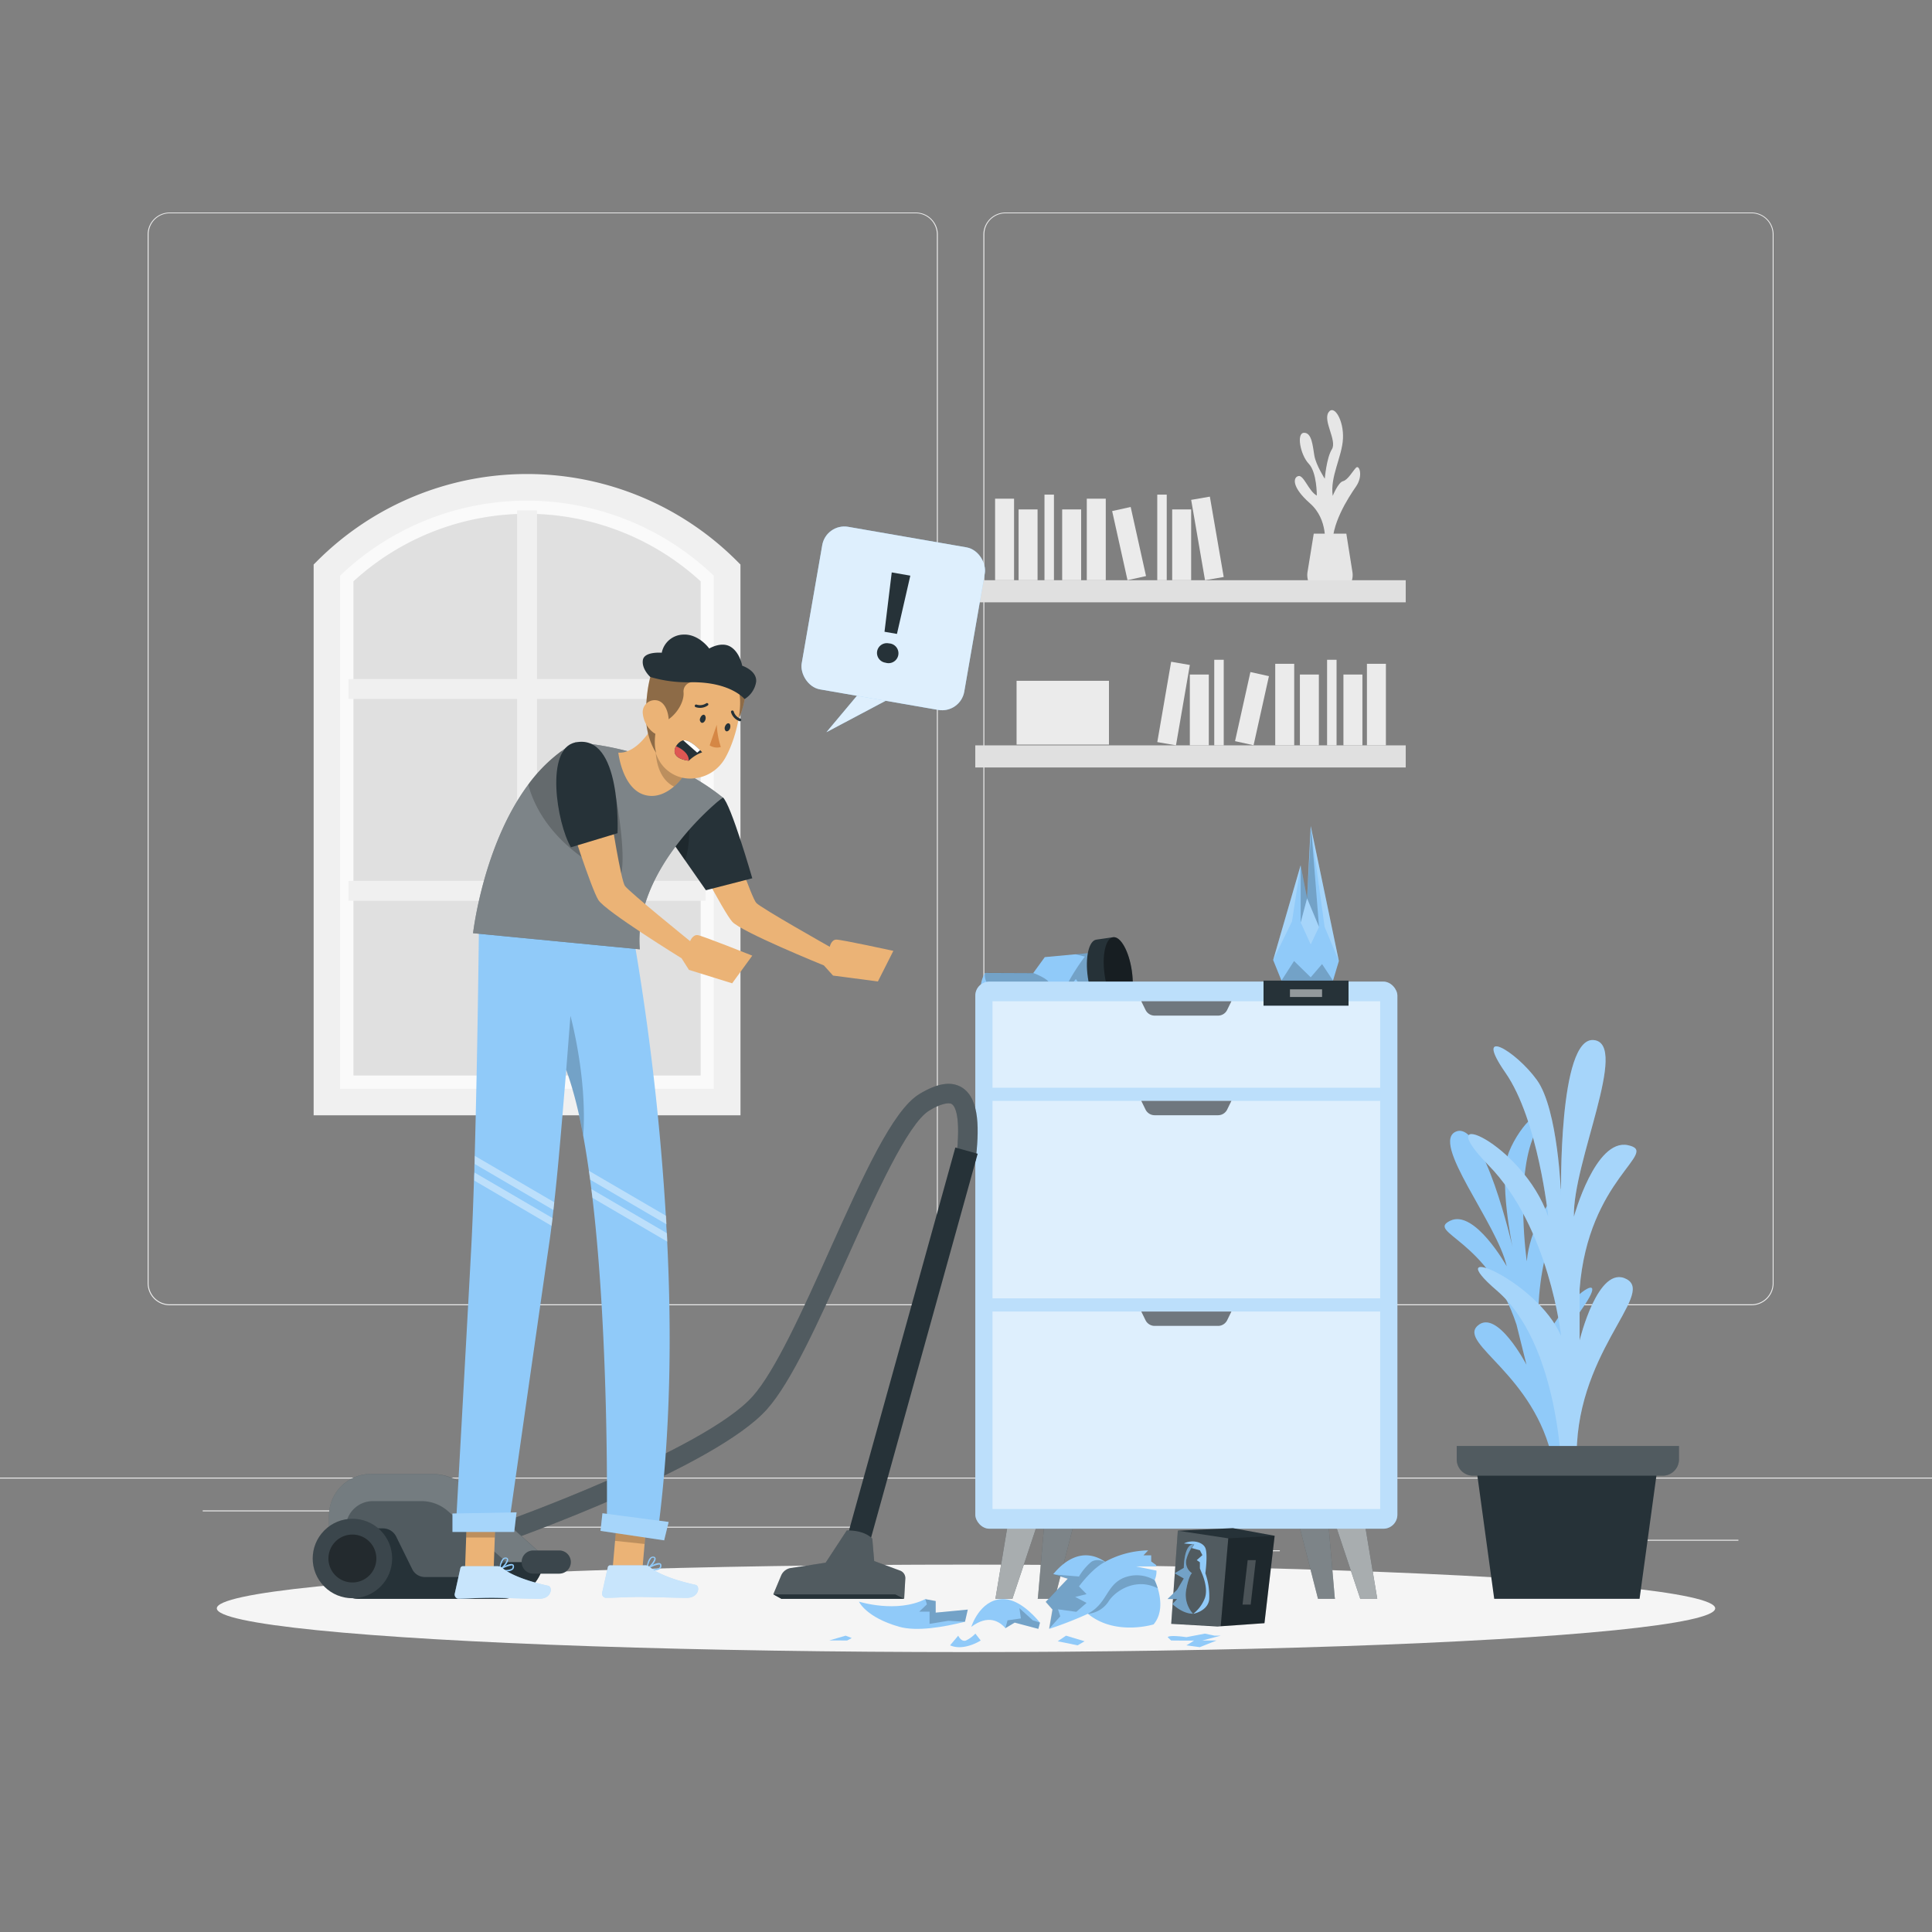 <svg xmlns="http://www.w3.org/2000/svg" viewBox="0 0 500 500"><rect x="0" y="0" width="500" height="500" fill="#808080" stroke="none"/><g id="freepik--background-complete--inject-2"><rect y="382.4" width="500" height="0.25" style="fill:#ebebeb"></rect><rect x="416.78" y="398.49" width="33.12" height="0.25" style="fill:#ebebeb"></rect><rect x="322.53" y="401.21" width="8.69" height="0.25" style="fill:#ebebeb"></rect><rect x="396.59" y="389.21" width="19.19" height="0.25" style="fill:#ebebeb"></rect><rect x="52.46" y="390.89" width="43.19" height="0.25" style="fill:#ebebeb"></rect><rect x="104.56" y="390.89" width="6.33" height="0.25" style="fill:#ebebeb"></rect><rect x="131.47" y="395.11" width="93.68" height="0.25" style="fill:#ebebeb"></rect><path d="M237,337.8H43.91a5.71,5.71,0,0,1-5.7-5.71V60.66A5.71,5.71,0,0,1,43.91,55H237a5.71,5.71,0,0,1,5.71,5.71V332.09A5.71,5.71,0,0,1,237,337.8ZM43.91,55.2a5.46,5.46,0,0,0-5.45,5.46V332.09a5.46,5.46,0,0,0,5.45,5.46H237a5.47,5.47,0,0,0,5.46-5.46V60.66A5.47,5.47,0,0,0,237,55.2Z" style="fill:#ebebeb"></path><path d="M453.31,337.8H260.21a5.72,5.72,0,0,1-5.71-5.71V60.66A5.72,5.72,0,0,1,260.21,55h193.1A5.71,5.71,0,0,1,459,60.66V332.09A5.71,5.71,0,0,1,453.31,337.8ZM260.21,55.2a5.47,5.47,0,0,0-5.46,5.46V332.09a5.47,5.47,0,0,0,5.46,5.46h193.1a5.47,5.47,0,0,0,5.46-5.46V60.66a5.47,5.47,0,0,0-5.46-5.46Z" style="fill:#ebebeb"></path><polygon points="84.6 147.5 121.39 126.09 149.74 126.09 187.15 146.49 187.15 285.21 84.6 285.21 84.6 147.5" style="fill:#e0e0e0"></polygon><path d="M188.2,285.21H84.6V147.5l1.06-1a72.87,72.87,0,0,1,50.74-20.4h0a72.94,72.94,0,0,1,50.75,20.39l1,1Zm-96.73-6.88h89.86V150.45a66.48,66.48,0,0,0-89.86,0Z" style="fill:#fafafa"></path><polygon points="133.82 279.16 138.98 279.16 138.98 233.12 182.63 233.12 182.63 227.97 138.98 227.97 138.98 180.88 182.63 180.88 182.63 175.73 138.98 175.73 138.98 132.08 133.82 132.08 133.82 175.73 90.17 175.73 90.17 180.88 133.82 180.88 133.82 227.97 90.17 227.97 90.17 233.12 133.82 233.12 133.82 279.16" style="fill:#f0f0f0"></polygon><path d="M191.64,288.64H81.17V146.1l1-1a76.78,76.78,0,0,1,108.46,0l1,1ZM88,281.77h96.72V149A69.89,69.89,0,0,0,88,149Z" style="fill:#f0f0f0"></path><path d="M342.84,141.1s1-6.6-3.81-10.83-4.39-6.75-3-7.07,2.64,3.9,4.76,5.06c0,0,.06-6-2.09-8.25s-3.27-7.94-1.23-8,2.26,3.4,2.68,5.88,2.7,6,2.7,6,.45-5.39,1.84-7.62-2.32-7.29-.89-9.52,4,2,3.76,6.77-3.39,9.84-2.65,14.81c0,0,1.4-3.49,2.66-3.8s2.52-2.63,3.37-3.49,1.9,2.11,0,4.86-6.77,10.11-6,16Z" style="fill:#e6e6e6"></path><path d="M340,138.1,338.39,148a5,5,0,0,0,5,5.82H345a5,5,0,0,0,5-5.82l-1.57-9.89Z" style="fill:#e6e6e6"></path><rect x="252.4" y="150.16" width="111.4" height="5.72" style="fill:#e0e0e0"></rect><rect x="257.53" y="129.06" width="4.91" height="21.1" style="fill:#ebebeb"></rect><rect x="281.26" y="129.06" width="4.91" height="21.1" style="fill:#ebebeb"></rect><rect x="310.03" y="128.8" width="4.91" height="21.1" transform="translate(-19.13 55.1) rotate(-9.78)" style="fill:#ebebeb"></rect><rect x="263.61" y="131.84" width="4.91" height="18.32" style="fill:#ebebeb"></rect><rect x="274.89" y="131.84" width="4.91" height="18.32" style="fill:#ebebeb"></rect><rect x="303.36" y="131.84" width="4.91" height="18.32" style="fill:#ebebeb"></rect><rect x="289.75" y="131.53" width="4.91" height="18.32" transform="translate(-23.56 66.73) rotate(-12.53)" style="fill:#ebebeb"></rect><rect x="270.31" y="128.01" width="2.45" height="22.15" style="fill:#ebebeb"></rect><rect x="299.5" y="128.01" width="2.45" height="22.15" style="fill:#ebebeb"></rect><rect x="252.4" y="192.89" width="111.4" height="5.72" transform="translate(616.2 391.51) rotate(180)" style="fill:#e0e0e0"></rect><rect x="353.77" y="171.79" width="4.91" height="21.1" transform="translate(712.44 364.68) rotate(180)" style="fill:#ebebeb"></rect><rect x="330.04" y="171.79" width="4.91" height="21.1" transform="translate(664.98 364.68) rotate(180)" style="fill:#ebebeb"></rect><rect x="301.27" y="171.53" width="4.91" height="21.1" transform="translate(572.1 413.1) rotate(-170.22)" style="fill:#ebebeb"></rect><rect x="347.69" y="174.57" width="4.91" height="18.32" transform="translate(700.28 367.46) rotate(180)" style="fill:#ebebeb"></rect><rect x="336.4" y="174.57" width="4.91" height="18.32" transform="translate(677.72 367.46) rotate(180)" style="fill:#ebebeb"></rect><rect x="307.93" y="174.57" width="4.91" height="18.32" transform="translate(620.77 367.46) rotate(180)" style="fill:#ebebeb"></rect><rect x="321.54" y="174.26" width="4.91" height="18.32" transform="translate(600.5 432.74) rotate(-167.47)" style="fill:#ebebeb"></rect><rect x="343.44" y="170.74" width="2.45" height="22.15" transform="translate(689.34 363.64) rotate(180)" style="fill:#ebebeb"></rect><rect x="314.25" y="170.74" width="2.45" height="22.15" transform="translate(630.95 363.64) rotate(180)" style="fill:#ebebeb"></rect><rect x="263.09" y="176.19" width="23.91" height="16.51" transform="translate(550.09 368.89) rotate(180)" style="fill:#ebebeb"></rect></g><g id="freepik--Shadow--inject-2"><ellipse id="freepik--path--inject-2" cx="250" cy="416.24" rx="193.89" ry="11.32" style="fill:#f5f5f5"></ellipse></g><g id="freepik--Plant--inject-2"><polygon points="424.32 413.77 386.7 413.77 381.7 377.19 429.32 377.19 424.32 413.77" style="fill:#263238"></polygon><path d="M405,377.25s-5.27-24.89,4.32-38.37-8.67-.15-10.77,12.46c0,0-3.14-22.56,6.16-38.43s-8.1-2.84-9.58,13.51c0,0-2.85-20.12,1.42-31.44s-3.16-4-6,3.06.89,24.65.89,24.65S384,290.22,376.94,292.8s10.56,23.86,13,34.92c0,0-8.32-14.89-14.64-11.79s9.78,4.64,17.16,26.85l2.59,10.41s-7.67-14.7-12.68-10.06,14.86,12.64,19.47,34.91Z" style="fill:#90CAF9"></path><path d="M404,378.68S402.9,347.3,387.39,334s10.34-2.77,16.61,11.72c0,0-2.95-28-18.82-44.21s8.86-5.81,15.5,13.34c0,0-2.58-25-11.07-37.23s2.58-5.78,8.12,1.86S404,309.29,404,309.29s-.73-41.11,8.49-40.12-5.53,31.72-5.16,45.7c0,0,5.53-20.32,14-18.49S411,304.86,408.8,333.65v13.24S413.6,327,421,331.06s-14,19.57-12.92,47.62Z" style="fill:#90CAF9"></path><path d="M404,378.68S402.9,347.3,387.39,334s10.34-2.77,16.61,11.72c0,0-2.95-28-18.82-44.21s8.86-5.81,15.5,13.34c0,0-2.58-25-11.07-37.23s2.58-5.78,8.12,1.86S404,309.29,404,309.29s-.73-41.11,8.49-40.12-5.53,31.72-5.16,45.7c0,0,5.53-20.32,14-18.49S411,304.86,408.8,333.65v13.24S413.6,327,421,331.06s-14,19.57-12.92,47.62Z" style="fill:#fff;opacity:0.2;isolation:isolate"></path><path d="M377,374.22v3.48a4.22,4.22,0,0,0,4.21,4.21h49.1a4.22,4.22,0,0,0,4.21-4.21v-3.48Z" style="fill:#263238"></path><path d="M377,374.22v3.48a4.22,4.22,0,0,0,4.21,4.21h49.1a4.22,4.22,0,0,0,4.21-4.21v-3.48Z" style="fill:#fff;opacity:0.2;isolation:isolate"></path></g><g id="freepik--Furniture--inject-2"><path d="M253.84,256.92v0h0a8.48,8.48,0,0,1,1.06-5.13l12.49.05,3-4.14,12.73-1.18.87,6v.06l.88,6.06-12.55,2.45L268.28,258l-12,3.57a8.44,8.44,0,0,1-2.47-4.62h0Z" style="fill:#90CAF9"></path><path d="M254.89,251.76c-.12,1.68.4,3.36,2.38,3.63a30.84,30.84,0,0,0,6.05-.32l.16,1.09s-5.68,1-6.43,1.57-.74,3.84-.74,3.84l12-3.57s3.34-2.46,3.18-3.59-4.08-2.6-4.08-2.6Z" style="opacity:0.2;isolation:isolate"></path><path d="M278.24,246.94l2.52.63s-4.85,6.31-6.18,11.16a51.47,51.47,0,0,1,3.85-5.36l3,4.37-2,2,5.45-1.06-1.76-12.17Z" style="opacity:0.2;isolation:isolate"></path><path d="M283.72,243.18l4.35-.63c1.94-.28,4.12,3.63,4.85,8.73s-.24,9.47-2.19,9.75l-4.34.63c-1.95.28-4.12-3.63-4.86-8.73S281.78,243.46,283.72,243.18Z" style="fill:#263238"></path><path d="M285.88,252.3c.73,5.1,2.9,9,4.85,8.73s2.93-4.64,2.19-9.75-2.91-9-4.85-8.73S285.14,247.2,285.88,252.3Z" style="opacity:0.4;isolation:isolate"></path><polygon points="268.56 413.77 268.63 413.34 270.59 390.54 278.89 390.54 272.95 413.77 268.56 413.77" style="fill:#263238"></polygon><polygon points="345.49 413.77 345.42 413.34 343.46 390.54 335.16 390.54 341.1 413.77 345.49 413.77" style="fill:#263238"></polygon><g style="opacity:0.4"><polygon points="268.56 413.77 268.63 413.34 270.59 390.54 278.89 390.54 272.95 413.77 268.56 413.77" style="fill:#fff"></polygon><polygon points="345.49 413.77 345.42 413.34 343.46 390.54 335.16 390.54 341.1 413.77 345.49 413.77" style="fill:#fff"></polygon></g><polygon points="257.62 413.77 257.69 413.34 261.47 390.54 269.77 390.54 262.01 413.77 257.62 413.77" style="fill:#263238"></polygon><polygon points="356.43 413.77 356.36 413.34 352.58 390.54 344.28 390.54 352.04 413.77 356.43 413.77" style="fill:#263238"></polygon><g style="opacity:0.6;isolation:isolate"><polygon points="257.62 413.77 257.69 413.34 261.47 390.54 269.77 390.54 262.01 413.77 257.62 413.77" style="fill:#fff"></polygon><polygon points="356.43 413.77 356.36 413.34 352.58 390.54 344.28 390.54 352.04 413.77 356.43 413.77" style="fill:#fff"></polygon></g><rect x="252.41" y="254.04" width="109.23" height="141.59" rx="3.63" style="fill:#90CAF9"></rect><rect x="252.41" y="254.04" width="109.23" height="141.59" rx="3.63" style="fill:#fff;opacity:0.4;isolation:isolate"></rect><rect x="256.86" y="284.9" width="100.33" height="51.11" style="fill:#fff;opacity:0.5;isolation:isolate"></rect><rect x="256.86" y="339.42" width="100.33" height="51.11" style="fill:#fff;opacity:0.5;isolation:isolate"></rect><rect x="256.86" y="259.12" width="100.33" height="22.38" style="fill:#fff;opacity:0.5;isolation:isolate"></rect><path d="M315.23,262.84H298.82a2.62,2.62,0,0,1-2.36-1.48l-1.1-2.24h23.33l-1.1,2.24A2.62,2.62,0,0,1,315.23,262.84Z" style="opacity:0.5;isolation:isolate"></path><path d="M315.23,288.62H298.82a2.63,2.63,0,0,1-2.36-1.47l-1.1-2.25h23.33l-1.1,2.25A2.63,2.63,0,0,1,315.23,288.62Z" style="opacity:0.5;isolation:isolate"></path><path d="M315.23,343.14H298.82a2.63,2.63,0,0,1-2.36-1.47l-1.1-2.25h23.33l-1.1,2.25A2.63,2.63,0,0,1,315.23,343.14Z" style="opacity:0.5;isolation:isolate"></path><polygon points="332.26 255.31 329.49 248.45 336.61 223.92 338.27 232.5 339.21 213.77 346.5 248.71 344.52 255.31 332.26 255.31" style="fill:#90CAF9"></polygon><polygon points="336.61 223.92 336.61 238.69 338.27 232.5 341.36 239.88 339.35 214.44 338.27 232.5 336.61 223.92" style="opacity:0.2;isolation:isolate"></polygon><polyline points="336.61 238.69 339.21 244.43 341.36 239.88 338.27 232.5 336.61 239.02" style="fill:#fff;opacity:0.2;isolation:isolate"></polyline><polygon points="336.61 223.92 334.37 238.46 329.49 248.45 336.61 223.92" style="fill:#fff;opacity:0.2;isolation:isolate"></polygon><polygon points="339.21 213.77 342.81 239.88 346.5 248.71 339.21 213.77" style="fill:#fff;opacity:0.2;isolation:isolate"></polygon><polygon points="331.64 253.78 334.9 248.71 339.21 252.93 342.15 249.5 344.98 253.78 344.52 255.31 332.26 255.31 331.64 253.78" style="opacity:0.2;isolation:isolate"></polygon><rect x="327" y="253.78" width="22" height="6.49" style="fill:#263238"></rect><rect x="333.84" y="256.04" width="8.31" height="1.98" style="fill:#fff;opacity:0.5;isolation:isolate"></rect></g><g id="freepik--vacuum-cleaner--inject-2"><path d="M131.2,398.88l-1.67-4.72c.53-.18,52.79-18.8,65.27-32.79,5.84-6.54,13-22.36,19.85-37.67,8.78-19.5,16.36-36.34,23.25-40.54,4.73-2.88,8.37-3.43,11.15-1.65,4.62,3,4.33,11.23,3.43,18.93l-5-.57c1.31-11.26-.38-13.65-1.17-14.15s-3.12,0-5.85,1.71c-5.57,3.4-13.92,21.95-21.29,38.32s-14.33,31.83-20.67,38.95C185.21,379.64,133.4,398.1,131.2,398.88Z" style="fill:#263238"></path><g style="opacity:0.2"><path d="M131.2,398.88l-1.67-4.72c.53-.18,52.79-18.8,65.27-32.79,5.84-6.54,13-22.36,19.85-37.67,8.78-19.5,16.36-36.34,23.25-40.54,4.73-2.88,8.37-3.43,11.15-1.65,4.62,3,4.33,11.23,3.43,18.93l-5-.57c1.31-11.26-.38-13.65-1.17-14.15s-3.12,0-5.85,1.71c-5.57,3.4-13.92,21.95-21.29,38.32s-14.33,31.83-20.67,38.95C185.21,379.64,133.4,398.1,131.2,398.88Z" style="fill:#fff"></path></g><path d="M129.83,413.76h-37A7.72,7.72,0,0,1,85.14,406V392.26A10.81,10.81,0,0,1,96,381.45h15.69a14.1,14.1,0,0,1,9.42,3.61l19.72,17.74h0A11,11,0,0,1,129.83,413.76Z" style="fill:#263238"></path><path d="M85.14,392.26V406a7.73,7.73,0,0,0,6.07,7.54,7.45,7.45,0,0,0,1.65.18h37a10.94,10.94,0,0,0,10.85-9.47,9.26,9.26,0,0,0,.11-1.49l-.81-.73-18.91-17a14.12,14.12,0,0,0-9.42-3.61H96A10.81,10.81,0,0,0,85.14,392.26Z" style="fill:#fff;opacity:0.2"></path><path d="M85.14,392.26v11.23c2.36,0,4.35,0,4.35,0v-7.95a7,7,0,0,1,7.05-7.05h12.53a10.39,10.39,0,0,1,6.84,2.57l15.2,13.26h6.38l2.49-2.22-18.91-17a14.12,14.12,0,0,0-9.42-3.61H96A10.81,10.81,0,0,0,85.14,392.26Z" style="fill:#fff;opacity:0.2"></path><path d="M91.21,395.52v18.06a7.45,7.45,0,0,0,1.65.18h37a10.94,10.94,0,0,0,10.85-9.47H131.4a3.14,3.14,0,0,0-2.89,1.92,3.14,3.14,0,0,1-2.89,1.92H109.94a3.62,3.62,0,0,1-3.24-2l-4.16-8.45a3.82,3.82,0,0,0-3.43-2.14Z" style="fill:#263238"></path><path d="M138,407.26h6.73a3,3,0,0,0,3-3h0a3,3,0,0,0-3-3H138a3,3,0,0,0-3,3h0A3,3,0,0,0,138,407.26Z" style="fill:#263238"></path><circle cx="91.21" cy="403.34" r="10.28" transform="translate(-258.49 182.63) rotate(-45)" style="fill:#263238"></circle><circle cx="91.21" cy="403.34" r="10.28" transform="translate(-258.49 182.63) rotate(-45)" style="fill:#fff;opacity:0.1"></circle><path d="M85,403.34a6.2,6.2,0,1,0,6.2-6.2A6.2,6.2,0,0,0,85,403.34Z" style="opacity:0.4;isolation:isolate"></path><path d="M138,407.26h6.73a3,3,0,0,0,3-3h0a3,3,0,0,0-3-3H138a3,3,0,0,0-3,3h0A3,3,0,0,0,138,407.26Z" style="fill:#fff;opacity:0.1"></path><rect x="182.34" y="346.31" width="106.96" height="6" transform="translate(-163.85 483.07) rotate(-74.48)" style="fill:#263238"></rect><path d="M232.9,406.46,226.24,404l-.49-5.79s-1.78-2.21-6.61-2.13l-5.46,8.34-9,1.38a3.29,3.29,0,0,0-2.54,2l-2,4.78,2.08,1.15H234l.3-5.24A2.08,2.08,0,0,0,232.9,406.46Z" style="fill:#263238"></path><path d="M232.9,406.46,226.24,404l-.49-5.79s-1.78-2.21-6.61-2.13l-5.46,8.34-9,1.38a3.29,3.29,0,0,0-2.54,2l-2,4.78,2.08,1.15H234l.3-5.24A2.08,2.08,0,0,0,232.9,406.46Z" style="fill:#fff;opacity:0.2"></path><polygon points="200.13 412.62 231.68 412.62 233.96 413.77 202.21 413.77 200.13 412.62" style="fill:#263238"></polygon></g><g id="freepik--Sculpture--inject-2"><path d="M250.46,416.56l-.72,3.14c-5.6,1.41-12.5,2.58-17,1.31-8.68-2.46-10.44-6.51-10.44-6.51s9.74,3.07,17.16-.65l2.69.5v3Z" style="fill:#90CAF9"></path><polygon points="250.46 416.56 249.74 419.7 245.42 419.46 240.57 420.25 240.57 417.09 237.9 417.09 239.88 415.21 239.47 413.85 242.16 414.35 242.16 417.35 250.46 416.56" style="opacity:0.2;isolation:isolate"></polygon><path d="M269.15,419.94l-.43,1.61-6.12-1.62-2.4,1.44c-1.6-1.84-4.49-3.57-8.82-.35,0,0,2.13-6.91,7.89-7.18C263.35,413.65,267.23,417.61,269.15,419.94Z" style="fill:#90CAF9"></path><polygon points="260.2 421.37 260.75 419.34 264.21 418.85 263.82 416.19 267.28 419.34 269.15 419.94 268.72 421.55 262.6 419.93 260.2 421.37" style="opacity:0.2;isolation:isolate"></polygon><path d="M298.55,420.39s-9.91,3.09-17-2.74a98.3,98.3,0,0,1-10,3.9l.86-5-1.75-2,5.7-6-3.78-1.16c2.59-3.15,7.46-7.21,13.43-3.21a24.12,24.12,0,0,1,11.13-2.94l-1.21,1.28h2v1.58l1.29.94c0,.12,0,.23.05.35H294l5.29,1.08a5.34,5.34,0,0,1-.46,2.42l0,0a16,16,0,0,1,.78,2.09C300.37,413.48,301,417.49,298.55,420.39Z" style="fill:#90CAF9"></path><polygon points="272.51 407.44 279.24 408.01 279.24 410.56 281.2 412.56 278.26 413.28 281.2 414.83 278.55 417.14 273.81 416.49 274.4 418.31 271.48 421.55 272.34 416.55 270.59 414.57 276.29 408.6 272.51 407.44" style="opacity:0.2;isolation:isolate"></polygon><path d="M285.94,404.23c-3.43,1.8-6.7,6.33-6.7,6.33V408a14.92,14.92,0,0,1,3.17-3.78C284,403.17,285.94,404.23,285.94,404.23Z" style="opacity:0.2;isolation:isolate"></path><path d="M299.63,411.06c-5.71-2.91-11.07.69-12.77,3.44a7.07,7.07,0,0,1-5.35,3.15c5-2.65,4.69-7.1,9-9.18a9,9,0,0,1,8.28.47l0,0A16,16,0,0,1,299.63,411.06Z" style="opacity:0.2;isolation:isolate"></path><polygon points="303.11 420.25 304.82 396.14 319.07 395.48 329.88 397.46 327.24 420.08 315.11 420.93 303.11 420.25" style="fill:#263238"></polygon><polygon points="304.82 396.14 317.88 398.12 315.92 420.88 303.11 420.25 304.82 396.14" style="fill:#fff;opacity:0.2;isolation:isolate"></polygon><polygon points="317.88 398.12 329.88 397.46 327.24 420.08 315.92 420.88 317.88 398.12" style="opacity:0.2;isolation:isolate"></polygon><path d="M309,399.7c-2.63-.26-2.63,6.07-2.63,6.07L304,407.16l2.37,1.35-1.72,2.91-2.5,2.41,2.5,0-1.22,1.29s2.54,2.52,5.31,2.51a7.28,7.28,0,0,1-1.75-6.23c.7-3.8,1.49-4.26,1.49-4.26a3.39,3.39,0,0,1-1.49-3.4A10.15,10.15,0,0,1,309,399.7Z" style="fill:#90CAF9"></path><path d="M309,399.7c-2.63-.26-2.63,6.07-2.63,6.07L304,407.16l2.37,1.35-1.72,2.91-2.5,2.41,2.5,0-1.22,1.29s2.54,2.52,5.31,2.51a7.28,7.28,0,0,1-1.75-6.23c.7-3.8,1.49-4.26,1.49-4.26a3.39,3.39,0,0,1-1.49-3.4A10.15,10.15,0,0,1,309,399.7Z" style="opacity:0.2;isolation:isolate"></path><path d="M306.41,399.44c2.11-1.06,4.88-.4,5.54,1.19s0,6.53,0,6.53a18,18,0,0,1,1,6.69c-.31,3.13-4.14,3.8-4.14,3.8a9.42,9.42,0,0,0,2.9-3.8c1.19-2.65-.66-6.69-.66-6.69l-.52-1.26v-1.58l-.81-.56,1.46-1.29-.65-1.26-2.11-.58.65-.93Z" style="fill:#90CAF9"></path><polygon points="322.9 403.76 321.57 415.26 323.68 415.26 325 403.76 322.9 403.76" style="fill:#fff;opacity:0.2;isolation:isolate"></polygon><polygon points="273.73 424.76 275.89 423.31 280.69 424.76 278.89 425.81 273.73 424.76" style="fill:#90CAF9"></polygon><path d="M245.88,425.81l2.11-2.5s.79,1.71,2,1.25a8.6,8.6,0,0,0,2.44-1.78l1.38,1.78S249.44,427.4,245.88,425.81Z" style="fill:#90CAF9"></path><path d="M302.19,423.7c.53-.66,4.84,0,4.84,0l4.78-.92,2.51.53h1.6l-4.77,1.25h3.7l-4.35,1.73-3.47-.48a22.64,22.64,0,0,0,2-1.25c-.27.07-5.94,0-5.94,0Z" style="fill:#90CAF9"></path><polygon points="214.63 424.54 218.85 423.31 220.43 423.92 219.24 424.56 214.63 424.54" style="fill:#90CAF9"></polygon></g><g id="freepik--speech-bubble--inject-2"><polygon points="223.97 177.45 213.88 189.49 231.15 180.33 223.97 177.45" style="fill:#90CAF9"></polygon><polygon points="223.97 177.45 213.88 189.49 231.15 180.33 223.97 177.45" style="fill:#fff;opacity:0.7;isolation:isolate"></polygon><rect x="209.81" y="138.7" width="42.7" height="42.7" rx="5.82" transform="translate(30.8 -37.2) rotate(9.85)" style="fill:#90CAF9"></rect><rect x="209.81" y="138.7" width="42.7" height="42.7" rx="5.82" transform="translate(30.8 -37.2) rotate(9.85)" style="fill:#fff;opacity:0.7;isolation:isolate"></rect><path d="M227,168.56a2.55,2.55,0,0,1,3.06-2.05,2.56,2.56,0,1,1-.87,5A2.56,2.56,0,0,1,227,168.56Zm3.78-20.42,4.81.84-3.46,15.08-3.22-.56Z" style="fill:#263238"></path></g><g id="freepik--Character--inject-2"><g id="freepik--group--inject-2"><path d="M178.27,218.55s8.9,17.37,11.24,20,23.71,11.3,23.71,11.3l2.37,2.63L227.2,254l4-7.92s-13.45-2.93-14.77-2.91-1.69,1.86-1.69,1.86-17.74-10-19-11.34-6.52-17-6.52-17Z" style="fill:#ebb376"></path><path d="M194.69,227.3l-12,3.09-5.4-7.74-4.16-6,5.21-3.85,8.72-6.44C189.15,208,194.69,227.3,194.69,227.3Z" style="fill:#263238"></path><path d="M177.27,222.65l-4.16-6,5.21-3.85C178.42,214.79,178.49,219.54,177.27,222.65Z" style="opacity:0.2;isolation:isolate"></path><polygon points="120.35 406.19 127.76 406.19 128.37 389.04 120.95 389.04 120.35 406.19" style="fill:#ebb376"></polygon><path d="M128.78,405.34h-9a.63.63,0,0,0-.63.51l-1.46,6.59a1.09,1.09,0,0,0,.84,1.3l.24,0c2.91-.05,5-.23,8.68-.23,2.26,0,9,.24,12.16.24s3.51-3.07,2.24-3.36c-5.71-1.24-10-3-11.83-4.6A1.8,1.8,0,0,0,128.78,405.34Z" style="fill:#90CAF9"></path><path d="M129.29,406.36a.16.16,0,0,1-.13-.15.17.17,0,0,1,.08-.17c.27-.17,2.66-1.63,3.48-1.21a.52.52,0,0,1,.3.49,1,1,0,0,1-.37.94,2.21,2.21,0,0,1-1.42.38A8.57,8.57,0,0,1,129.29,406.36Zm.51-.24a3.65,3.65,0,0,0,2.64-.13.72.72,0,0,0,.23-.63c0-.14-.06-.21-.11-.21a.46.46,0,0,0-.23,0A7.25,7.25,0,0,0,129.8,406.12Z" style="fill:#90CAF9"></path><path d="M129.24,406.4a.18.18,0,0,1-.08-.16c0-.1.19-2.23,1.05-2.93a.9.9,0,0,1,.74-.22.57.57,0,0,1,.56.46c.16.78-1.32,2.41-2.09,2.82h-.08A.17.17,0,0,1,129.24,406.4Zm1.19-2.88a4.13,4.13,0,0,0-.87,2.32c.76-.58,1.7-1.81,1.61-2.29,0-.05,0-.18-.26-.18h-.08A.59.59,0,0,0,130.43,403.52Z" style="fill:#90CAF9"></path><polygon points="120.95 389.05 128.37 389.05 128.05 397.9 120.64 397.9 120.95 389.05" style="opacity:0.2;isolation:isolate"></polygon><polygon points="158.48 406.75 166.13 407.56 167.56 391.08 159.92 390.27 158.48 406.75" style="fill:#ebb376"></polygon><path d="M166.93,405.1h-9a.63.63,0,0,0-.63.51l-1.46,6.59a1.09,1.09,0,0,0,.84,1.3,1,1,0,0,0,.24,0c2.91,0,5-.22,8.69-.22,2.25,0,9,.23,12.15.23s3.51-3.07,2.24-3.35c-5.71-1.24-10-3-11.83-4.61A1.8,1.8,0,0,0,166.93,405.1Z" style="fill:#90CAF9"></path><path d="M167.44,406.13a.18.18,0,0,1-.13-.15.15.15,0,0,1,.09-.17c.26-.17,2.65-1.64,3.47-1.22a.52.52,0,0,1,.3.49,1.06,1.06,0,0,1-.36.95,2.25,2.25,0,0,1-1.43.37A9.16,9.16,0,0,1,167.44,406.13Zm.51-.25a3.55,3.55,0,0,0,2.64-.13.71.71,0,0,0,.23-.63c0-.14-.06-.21-.11-.21a.43.43,0,0,0-.22,0A7.2,7.2,0,0,0,168,405.88Z" style="fill:#90CAF9"></path><path d="M167.4,406.17a.19.19,0,0,1-.09-.16c0-.11.19-2.24,1.05-2.93a1,1,0,0,1,.74-.23.58.58,0,0,1,.57.46c.15.78-1.33,2.41-2.1,2.83h-.08A.16.16,0,0,1,167.4,406.17Zm1.18-2.89a4.19,4.19,0,0,0-.87,2.32c.76-.57,1.7-1.81,1.61-2.29,0,0,0-.18-.26-.18H169A.64.64,0,0,0,168.58,403.28Z" style="fill:#90CAF9"></path><polygon points="159.92 390.27 167.56 391.08 166.81 399.58 159.17 398.77 159.92 390.27" style="opacity:0.2;isolation:isolate"></polygon><path d="M170.36,395.54l-13.31-1.65s.67-46.77-3.73-83.88c-.09-.76-.18-1.52-.28-2.27s-.21-1.63-.31-2.44-.21-1.54-.33-2.3c-1.45-10.25-3.36-19.39-5.86-26.11-1,12-2,24.57-3.1,34.26-.07.68-.15,1.34-.22,2s-.16,1.43-.24,2.11-.16,1.33-.24,2c-.19,1.5-.37,2.88-.55,4.12-3.42,23.55-10.74,75-10.74,75H117.9s2.77-49.26,4-72.41c.29-5.13.54-11.5.76-18.44,0-.69,0-1.37.07-2.07s0-1.47.07-2.22,0-1.38.05-2.08c.73-26,1.07-56.78,1.11-60.57h39.31a652.87,652.87,0,0,1,9.05,76.1l.12,2.18c0,.77.09,1.55.13,2.33s.07,1.44.1,2.17h0C173.84,345,173.58,370.85,170.36,395.54Z" style="fill:#90CAF9"></path><polygon points="171.88 398.64 155.41 396.19 155.91 391.63 173.05 393.88 171.88 398.64" style="fill:#90CAF9"></polygon><polygon points="133.08 396.47 117.1 396.47 117.1 391.7 133.68 391.39 133.08 396.47" style="fill:#90CAF9"></polygon><g style="opacity:0.2"><polygon points="171.88 398.64 155.41 396.19 155.91 391.63 173.05 393.88 171.88 398.64" style="fill:#fff"></polygon></g><g style="opacity:0.2"><polygon points="133.08 396.47 117.1 396.47 117.1 391.7 133.68 391.39 133.08 396.47" style="fill:#fff"></polygon></g><path d="M128.78,405.34h-9a.63.63,0,0,0-.63.51l-1.46,6.59a1.09,1.09,0,0,0,.84,1.3l.24,0c2.91-.05,5-.23,8.68-.23,2.26,0,9,.24,12.16.24s3.51-3.07,2.24-3.36c-5.71-1.24-10-3-11.83-4.6A1.8,1.8,0,0,0,128.78,405.34Z" style="fill:#fff;opacity:0.5;isolation:isolate"></path><path d="M166.93,405.1h-9a.63.63,0,0,0-.63.51l-1.46,6.59a1.09,1.09,0,0,0,.84,1.3,1,1,0,0,0,.24,0c2.91,0,5-.22,8.69-.22,2.25,0,9,.23,12.15.23s3.51-3.07,2.24-3.35c-5.71-1.24-10-3-11.83-4.61A1.8,1.8,0,0,0,166.93,405.1Z" style="fill:#fff;opacity:0.5;isolation:isolate"></path><path d="M165.58,245.68l-43.15-4.17s2.58-22.72,14.28-38.45a40.28,40.28,0,0,1,8.64-8.7,30.43,30.43,0,0,1,3.47-2.21s21.61.79,38.22,14.24C187,206.39,163.8,224.34,165.58,245.68Z" style="fill:#263238"></path><path d="M165.58,245.68l-43.15-4.17s2.58-22.72,14.28-38.45a40.28,40.28,0,0,1,8.64-8.7,30.43,30.43,0,0,1,3.47-2.21s21.61.79,38.22,14.24C187,206.39,163.8,224.34,165.58,245.68Z" style="fill:#fff;opacity:0.4;isolation:isolate"></path><path d="M146.54,276.9a106,106,0,0,1,4.39,17c1.1-15-3.3-31-3.3-31Z" style="opacity:0.2;isolation:isolate"></path><path d="M178.68,193.92c-3.2,6.08-2,7.2-2,7.2a14.17,14.17,0,0,1-2.27,2.44c-1.82,1.55-4.59,3.11-7.76,2.11-5.63-1.78-6.63-10.88-6.63-10.88h.33c3.21,0,5.89-2.94,7.39-5a21.6,21.6,0,0,0,1.19-1.86l.09-.16.21.06L180.35,191C179.69,192.08,179.14,193.05,178.68,193.92Z" style="fill:#ebb376"></path><path d="M178.68,193.92c-3.2,6.08-2,7.2-2,7.2a14.17,14.17,0,0,1-2.27,2.44c-5.26-2.65-4.72-10.45-4.72-10.45s-2-3.23-2-3.32a21.6,21.6,0,0,0,1.19-1.86l.09-.16.21.06L180.35,191C179.69,192.08,179.14,193.05,178.68,193.92Z" style="opacity:0.2;isolation:isolate"></path><path d="M193.11,177.3S193,187.62,187,190.63s-2.94-15.74-2.94-15.74Z" style="fill:#ebb376"></path><path d="M193.11,177.3S193,187.62,187,190.63s-2.94-15.74-2.94-15.74Z" style="opacity:0.4;isolation:isolate"></path><path d="M170.23,196.13a9.25,9.25,0,0,0,9.92,5.24,10.28,10.28,0,0,0,6.58-3.79,9.57,9.57,0,0,0,.64-.89c3.63-5.73,7.06-20.76.34-21.45-5.5-.57-10.49-3.26-14.15.9a9.91,9.91,0,0,0-2.19,4.12C169.41,187.33,167.92,191.39,170.23,196.13Z" style="fill:#ebb376"></path><path d="M181.24,185.8a.93.93,0,0,0,.32,1.25c.38.13.83-.24,1-.8s0-1.12-.32-1.25S181.44,185.23,181.24,185.8Z" style="fill:#263238"></path><path d="M187.63,188c-.23.55,0,1.13.32,1.25s.83-.23,1-.79.05-1.13-.32-1.25S187.81,187.45,187.63,188Z" style="fill:#263238"></path><path d="M185.5,187.57a21.68,21.68,0,0,0,1.05,5.75,3.44,3.44,0,0,1-2.89-.42Z" style="fill:#d58745"></path><path d="M183.14,182a.36.36,0,0,0-.36,0,2.87,2.87,0,0,1-2.51.35.35.35,0,0,0-.28.64h0a3.5,3.5,0,0,0,3.17-.41.35.35,0,0,0,.11-.48h0A.49.49,0,0,0,183.14,182Z" style="fill:#263238"></path><path d="M189.62,183.89a.29.29,0,0,0-.2,0,.35.35,0,0,0-.23.43h0a3.49,3.49,0,0,0,2.21,2.32.35.35,0,0,0,.43-.24h0a.35.35,0,0,0-.24-.43h0a2.82,2.82,0,0,1-1.72-1.87A.35.35,0,0,0,189.62,183.89Z" style="fill:#263238"></path><path d="M179.42,173.34l-.52,3.22a2.41,2.41,0,0,0-2,2.58c.25,2.9-2.4,6.52-4.88,7.56,0,0,.27-1.15-.76-1.16s-2.48,6-1.43,9.31c0,0-2.86-3.86-2.67-10.5.19-6.15,1.07-9.9,2.46-12.59Z" style="fill:#ebb376"></path><path d="M179.42,173.34l-.52,3.22a2.41,2.41,0,0,0-2,2.58c.25,2.9-2.4,6.52-4.88,7.56,0,0,.27-1.15-.76-1.16s-2.48,6-1.43,9.31c0,0-2.86-3.86-2.67-10.5.19-6.15,1.07-9.9,2.46-12.59Z" style="opacity:0.4;isolation:isolate"></path><path d="M168.3,175.2a33.81,33.81,0,0,0,10.6,1.36c10.28-.09,13.79,4.36,13.79,4.36a6.37,6.37,0,0,0,3-4.48c.25-2.91-3.61-4.15-3.61-4.15s-.59-3.43-3-4.9-5.53.45-5.53.45-2.68-3.78-6.66-3.61a5.83,5.83,0,0,0-5.63,4.7s-4.55-.4-4.89,1.92S168.3,175.2,168.3,175.2Z" style="fill:#263238"></path><path d="M166.39,184.91a7,7,0,0,0,2.65,4.64c1.94,1.48,3.82,0,4-2.35.18-2-.58-5.36-2.91-5.92A3.11,3.11,0,0,0,166.39,184.91Z" style="fill:#ebb376"></path><path d="M178.26,196.88h0a9.62,9.62,0,0,1,3.46-2.18s-.19-.22-.52-.56c-.95-.95-2.95-2.77-4.37-2.53a1.21,1.21,0,0,0-.36.1,3.49,3.49,0,0,0-1.5,1.41C174.14,194.5,174.4,196.38,178.26,196.88Z" style="fill:#263238"></path><path d="M176.83,191.6l3.6,3.18.77-.65C180.25,193.18,178.25,191.36,176.83,191.6Z" style="fill:#fff"></path><path d="M178.26,196.88h0c.07-2-2.11-3.23-3.29-3.76C174.14,194.5,174.4,196.38,178.26,196.88Z" style="fill:#de5753"></path><path d="M160.4,227.3s-19-7-23.69-24.24a40.28,40.28,0,0,1,8.64-8.7c6.54,4,14,11.63,14,11.63S162.5,222.63,160.4,227.3Z" style="opacity:0.2;isolation:isolate"></path><path d="M147.07,211.4s5.92,18.6,7.8,21.54S176.39,248,176.39,248l1.91,3,11.18,3.48,5.21-7.16s-12.78-5.1-14.09-5.31-2,1.56-2,1.56-15.85-12.81-16.88-14.31-3.62-17.89-3.62-17.89Z" style="fill:#ebb376"></path><path d="M148.82,192.16c-7.75,1.68-4.77,20.76-1.07,27.12l12.07-3.65S161,189.52,148.82,192.16Z" style="fill:#263238"></path><path d="M143.44,311.15c-.07.68-.15,1.34-.22,2l-20.37-11.92c0-.69,0-1.38.05-2.08Z" style="fill:#fff;opacity:0.4;isolation:isolate"></path><path d="M143,315.25c-.08.68-.16,1.33-.24,2l-20-11.71c0-.69,0-1.37.07-2.07Z" style="fill:#fff;opacity:0.4;isolation:isolate"></path><path d="M172.49,316.85,152.73,305.3c-.11-.77-.21-1.54-.33-2.3l20,11.67Z" style="fill:#fff;opacity:0.4;isolation:isolate"></path><path d="M172.72,321.35,153.32,310c-.09-.76-.18-1.52-.28-2.27l19.58,11.44C172.65,319.9,172.69,320.62,172.72,321.35Z" style="fill:#fff;opacity:0.4;isolation:isolate"></path></g></g></svg>